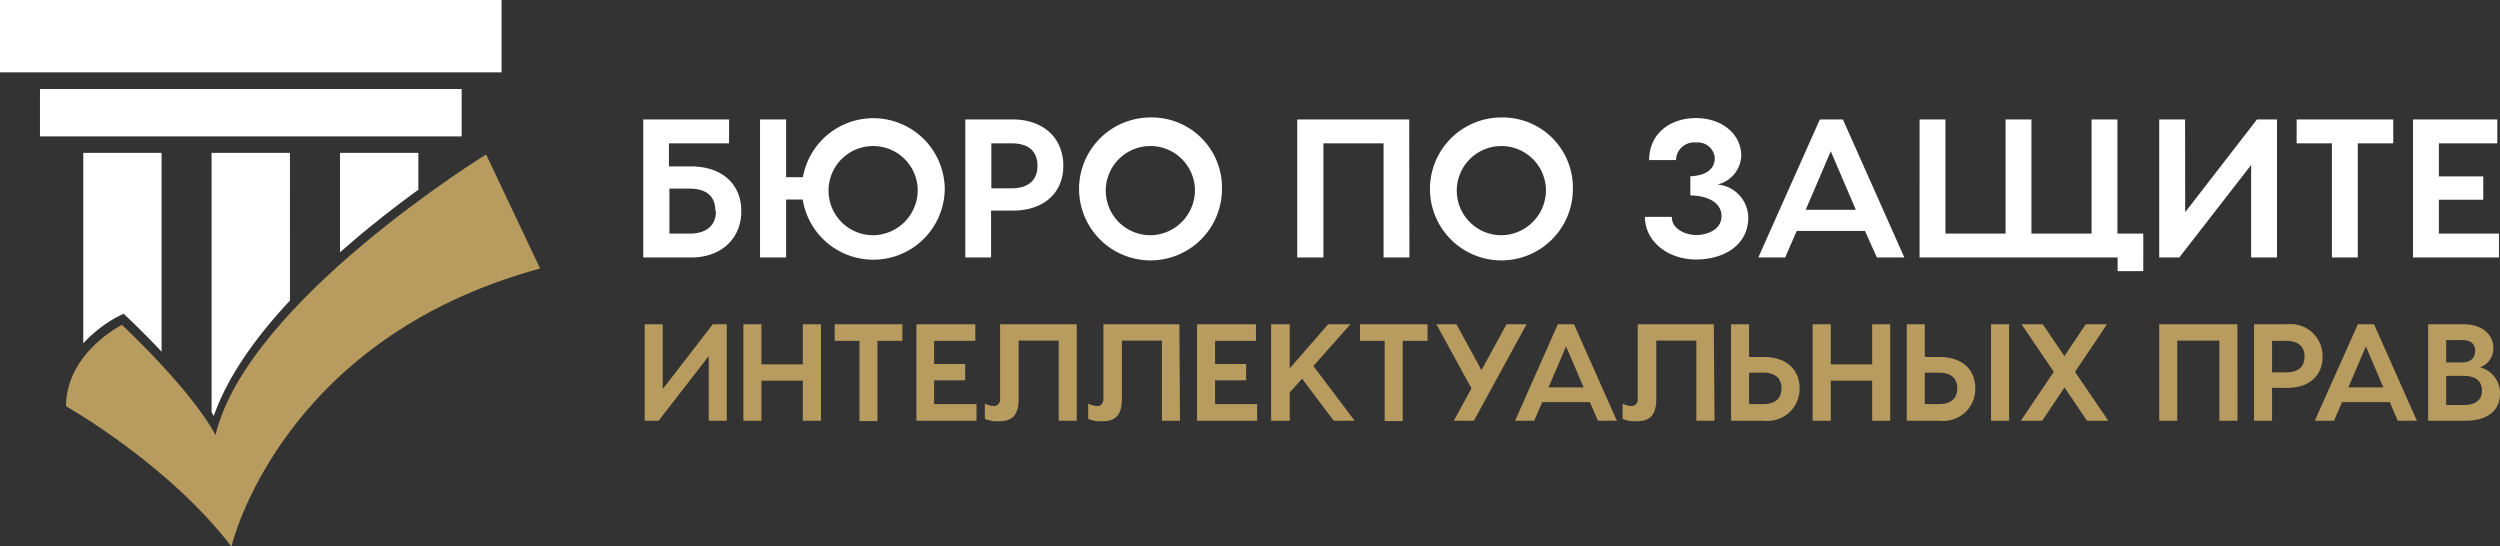 <svg id="Layer_1" data-name="Layer 1" xmlns="http://www.w3.org/2000/svg" viewBox="0 0 249.43 54.51"><rect x="0" y="0" width="249.43" height="54.51" fill="#333333" stroke="none"/><defs><style>.cls-1{fill:#fff}.cls-2{fill:#b89b5e}</style></defs><path class="cls-1" d="M74.53 39.66c0 2.74-2 4.62-5 4.62h-4.78V30.51h8.56v2.38h-6v2.3h2.16c3.11 0 5.06 1.73 5.06 4.47Zm-2.58 0c0-1.58-1-2.25-2.59-2.25h-2v4.49h2c1.55 0 2.64-.69 2.64-2.24ZM94.83 37.4a7.13 7.13 0 0 1-14.17 1.1H79v5.78h-2.6V30.51H79v5.76h1.68a7.13 7.13 0 0 1 14.15 1.13Zm-2.7 0a4.45 4.45 0 1 0-4.43 4.66 4.5 4.5 0 0 0 4.43-4.66ZM106.66 35.13c0 2.74-2 4.47-5 4.47h-2.21v4.68h-2.57V30.51h4.74c3.09 0 5.04 1.89 5.04 4.62Zm-2.58 0c0-1.55-1-2.24-2.6-2.24h-2v4.49h2c1.52 0 2.6-.67 2.6-2.25ZM122.49 37.4a7.13 7.13 0 1 1-7.13-7.09 7 7 0 0 1 7.13 7.09Zm-2.7 0a4.45 4.45 0 1 0-4.43 4.66 4.5 4.5 0 0 0 4.43-4.66ZM141.19 44.28h-2.58V32.89h-6v11.39H130V30.51h11.17ZM157.5 37.4a7.13 7.13 0 1 1-7.12-7.09 7 7 0 0 1 7.12 7.09Zm-2.69 0a4.45 4.45 0 1 0-4.43 4.66 4.5 4.5 0 0 0 4.43-4.66ZM174.3 34.15a3.07 3.07 0 0 1-2.39 2.85 3.35 3.35 0 0 1 3.09 3.29c0 2.76-2.44 4.19-5.21 4.19s-5.1-1.77-5.1-4.25h2.68c0 1.3 1.51 1.81 2.42 1.81s2.54-.41 2.54-1.89c0-1.14-1-2-3.11-2.07v-1.9c2.14-.12 2.44-1.17 2.44-1.86a1.7 1.7 0 0 0-1.87-1.51 1.8 1.8 0 0 0-2 1.75h-2.68c0-2.68 2.13-4.19 4.67-4.19s4.52 1.55 4.52 3.78ZM186.64 41.63h-6.81l-1.15 2.65H176l6.14-13.77h2.3l6.13 13.77h-2.74Zm-.91-2.11-2.5-5.84-2.5 5.84ZM214.41 45.64h-2.56v-1.36h-19.76V30.51h2.58V41.9h6V30.51h2.58V41.9h6V30.51h2.58V41.9h2.58ZM218.59 39.76l7.16-9.25h2v13.77h-2.58v-9.23L218 44.28h-2V30.51h2.58ZM239.35 32.89h-3.54v11.39h-2.58V32.89h-3.52v-2.38h9.64ZM249.9 41.9v2.38h-8.58V30.51h8.41v2.38h-5.83v3.3h4.43v2.33h-4.43v3.38Z" transform="translate(-.57 -18.59)"/><path class="cls-2" d="m66.69 57.41 5-6.47h1.39v9.63h-1.8v-6.45l-5 6.45h-1.39v-9.63h1.8ZM82.48 50.94v9.63h-1.81v-4h-4.13v4h-1.8v-9.63h1.8v4h4.13v-4ZM90.6 52.6h-2.48v8h-1.8v-8h-2.47v-1.66h6.75ZM98 58.91v1.66h-6v-9.63h5.88v1.66h-4.11v2.31h3.1v1.63h-3.1v2.37ZM108 60.57h-1.8v-8h-4v5.84c0 1.86-.88 2.21-2 2.21a3.11 3.11 0 0 1-1.37-.24v-1.53a2 2 0 0 0 .94.25.63.63 0 0 0 .58-.69v-7.47H108ZM118.3 60.57h-1.8v-8h-4v5.84c0 1.86-.88 2.21-2 2.21a3.06 3.06 0 0 1-1.36-.24v-1.53a2 2 0 0 0 .94.25c.42 0 .58-.42.58-.69v-7.47h7.58ZM126 58.91v1.66h-6v-9.63h5.88v1.66h-4.08v2.31h3.1v1.63h-3.1v2.37ZM130.48 56.37l-1.23 1.38v2.82h-1.86v-9.63h1.86v4.4l3.83-4.4h2.23l-3.7 4.17 4.12 5.46h-2.09ZM143 52.6h-2.48v8h-1.8v-8h-2.46v-1.66H143ZM152.88 50.94l-5.26 9.63h-2l1.76-3.23-3.5-6.4h2l2.5 4.58 2.5-4.58ZM159.2 58.71h-4.76l-.8 1.86h-1.91l4.27-9.63h1.61l4.28 9.63H160Zm-.63-1.47-1.75-4.09-1.75 4.09ZM171.63 60.57h-1.81v-8h-4v5.84c0 1.86-.89 2.21-2 2.21a3.06 3.06 0 0 1-1.36-.24v-1.53a1.93 1.93 0 0 0 .93.25.63.63 0 0 0 .58-.69v-7.47h7.59ZM180.12 57.34a3.2 3.2 0 0 1-3.53 3.23h-3.31v-9.63h1.8v3.27h1.51c2.16 0 3.53 1.21 3.53 3.13Zm-1.81 0c0-1.1-.73-1.57-1.81-1.57h-1.42v3.14h1.42c1.08 0 1.81-.49 1.81-1.57ZM189.16 50.94v9.63h-1.8v-4h-4.13v4h-1.81v-9.63h1.81v4h4.13v-4ZM197.65 57.34a3.19 3.19 0 0 1-3.52 3.23h-3.32v-9.63h1.8v3.27h1.52c2.16 0 3.52 1.21 3.52 3.13Zm-1.8 0c0-1.1-.73-1.57-1.82-1.57h-1.42v3.14H194c1.12 0 1.85-.49 1.85-1.57Zm5.17-6.4v9.63h-1.8v-9.63ZM208.8 60.57l-2.25-3.32-2.23 3.32h-2.13l3.29-4.88-3.22-4.75h2.12l2.16 3.18 2.13-3.18h2.12l-3.19 4.75 3.32 4.88ZM223.81 60.57H222v-8h-4.2v8H216v-9.63h7.8ZM232.3 54.17c0 1.91-1.36 3.12-3.52 3.12h-1.52v3.28h-1.8v-9.63h3.32a3.19 3.19 0 0 1 3.52 3.23Zm-1.8 0c0-1.09-.73-1.57-1.82-1.57h-1.42v3.14h1.42c1.09 0 1.82-.47 1.82-1.57ZM239 58.71h-4.76l-.8 1.86h-1.92l4.3-9.63h1.61l4.28 9.63h-1.91Zm-.64-1.47-1.74-4.09-1.75 4.09ZM250 57.85c0 1.61-1.1 2.72-3.51 2.72h-3.66v-9.63h3.51c2 0 3 1.11 3 2.39a2 2 0 0 1-1.34 1.91 2.63 2.63 0 0 1 2 2.61Zm-5.37-5.33v2.23h1.56c.91 0 1.33-.47 1.33-1.17s-.45-1.06-1.33-1.06Zm3.57 5c0-.84-.57-1.43-1.85-1.43h-1.72V59h1.78c1.22 0 1.79-.58 1.79-1.43Z" transform="translate(-.57 -18.59)"/><path class="cls-1" d="M34.49 33.84v9.92l1.71-1.47c2.16-1.82 4.25-3.42 6.11-4.77v-3.68ZM21.68 33.84v25.88l.22.37c1.4-4 4.25-7.92 7.6-11.51V33.84ZM8.88 33.84v19a13.16 13.16 0 0 1 3.47-2.68l.56-.27.44.42c1.28 1.23 2.38 2.34 3.34 3.37V33.84Zm0 0" transform="translate(-.57 -18.59)"/><path class="cls-1" d="M3.99 8.88h42.07v4.73H3.99zM0 0h50.04v7.22H0z"/><path class="cls-2" d="M7.15 59.12s10.16 5.71 16.51 14c0 0 4.79-20.68 30.8-27.74L49.07 34s-23.82 14.66-27 28c0 0-1.71-3.72-9.33-11 0 0-5.59 2.77-5.59 8.18Zm0 0" transform="translate(-.57 -18.59)"/></svg>